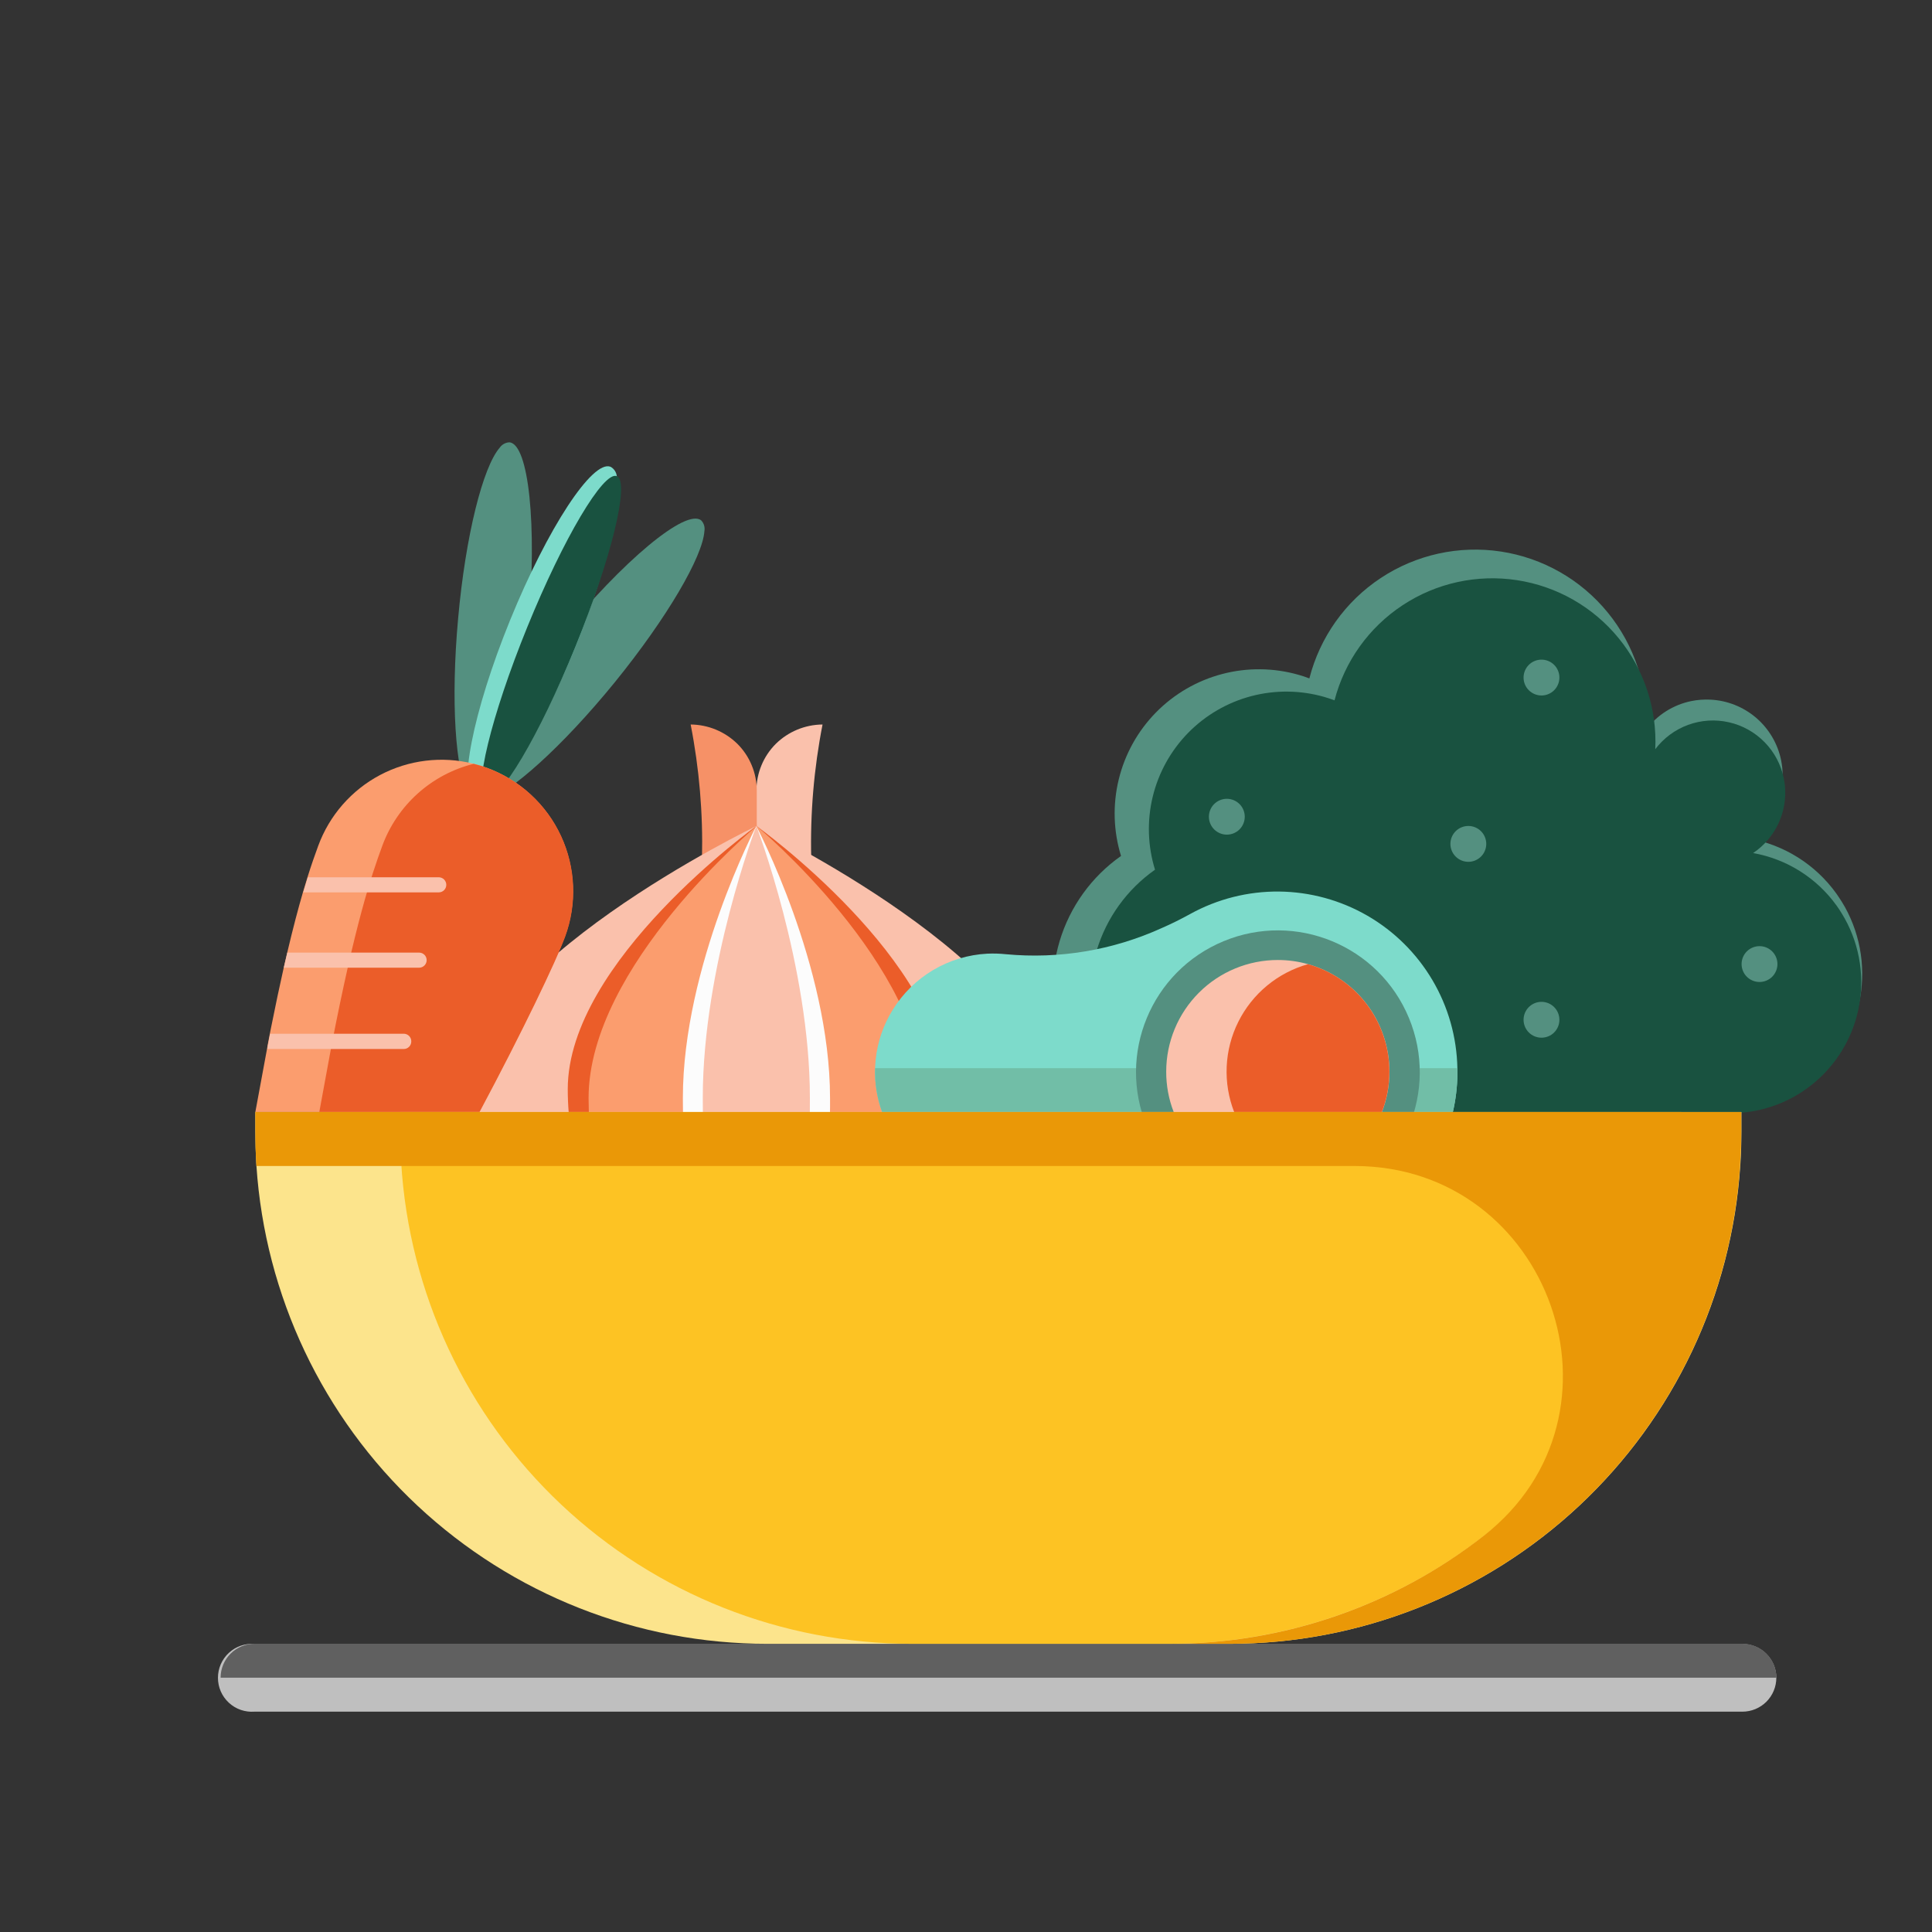 <svg width="91" height="91" viewBox="0 0 91 91" fill="none" xmlns="http://www.w3.org/2000/svg">
<rect x="0" y="0" width="91" height="91" fill="#333333" stroke="none"/>
<path d="M83.668 79.022C83.668 79.447 83.5 79.854 83.2 80.154C82.9 80.454 82.493 80.622 82.069 80.622H11.984C11.765 80.638 11.544 80.609 11.337 80.537C11.129 80.464 10.938 80.349 10.777 80.199C10.616 80.05 10.487 79.868 10.399 79.667C10.311 79.465 10.266 79.247 10.266 79.027C10.266 78.807 10.311 78.589 10.399 78.387C10.487 78.186 10.616 78.004 10.777 77.855C10.938 77.705 11.129 77.59 11.337 77.517C11.544 77.445 11.765 77.415 11.984 77.432H82.074C82.496 77.433 82.9 77.601 83.198 77.899C83.497 78.197 83.666 78.601 83.668 79.022Z" fill="#BFBFBF"/>
<path d="M83.671 79.023H10.391C10.391 78.598 10.559 78.192 10.859 77.891C11.159 77.591 11.566 77.423 11.99 77.423H82.076C82.499 77.424 82.905 77.594 83.204 77.893C83.503 78.193 83.671 78.599 83.671 79.023Z" fill="#606060"/>
<path d="M38.21 40.424C38.158 38.311 38.337 36.199 38.743 34.125C37.918 34.132 37.129 34.459 36.541 35.037C36.252 35.326 36.022 35.669 35.866 36.047C35.709 36.425 35.629 36.83 35.629 37.239V40.422L38.21 40.424Z" fill="#FAC1AC"/>
<path d="M33.065 40.424C33.116 38.311 32.937 36.199 32.531 34.125C33.356 34.132 34.145 34.459 34.733 35.037C35.023 35.326 35.252 35.669 35.408 36.047C35.565 36.425 35.645 36.83 35.645 37.239V40.422L33.065 40.424Z" fill="#F69167"/>
<path d="M45.197 59.816C42.847 61.836 39.541 62.994 35.633 62.994C28.042 62.994 21.887 57.945 21.887 51.715C21.887 45.486 35.633 38.904 35.633 38.904C35.633 38.904 49.379 45.48 49.379 51.715C49.379 54.257 48.353 56.601 46.626 58.487" fill="#FAC1AC"/>
<path d="M41.809 59.132C40.291 61.087 38.154 62.205 35.629 62.205C30.723 62.205 26.742 57.321 26.742 51.298C26.742 45.274 35.629 38.904 35.629 38.904C35.629 38.904 44.516 45.273 44.516 51.298C44.535 53.602 43.92 55.868 42.738 57.847" fill="#EB5D29"/>
<path d="M41.136 59.816C39.784 61.835 37.88 62.994 35.627 62.994C31.26 62.994 27.723 57.941 27.723 51.721C27.723 45.5 35.637 38.909 35.637 38.909C35.637 38.909 43.541 45.487 43.541 51.721C43.541 54.262 42.951 56.606 41.956 58.492" fill="#FB9D6E"/>
<path d="M38.029 59.816C37.437 61.835 36.607 62.994 35.623 62.994C33.718 62.994 32.164 57.941 32.164 51.721C32.164 45.5 35.623 38.909 35.623 38.909C35.623 38.909 39.096 45.487 39.096 51.721C39.115 53.996 38.883 56.267 38.403 58.492" fill="#FCFCFC"/>
<path d="M37.381 59.816C36.95 61.836 36.343 62.994 35.625 62.994C34.232 62.994 33.102 57.945 33.102 51.715C33.102 45.486 35.625 38.904 35.625 38.904C35.625 38.904 38.147 45.48 38.147 51.715C38.163 53.983 37.994 56.247 37.643 58.487" fill="#FAC1AC"/>
<path d="M85.017 51.13C83.936 51.912 82.639 52.338 81.306 52.35L58.179 53.967C56.502 54.2 54.795 53.862 53.333 53.008C51.871 52.154 50.739 50.833 50.119 49.258C49.498 47.683 49.426 45.944 49.912 44.323C50.399 42.701 51.417 41.29 52.802 40.317C52.442 39.147 52.405 37.902 52.694 36.713C52.983 35.523 53.588 34.434 54.445 33.56C55.302 32.686 56.379 32.06 57.562 31.748C58.746 31.436 59.992 31.449 61.168 31.786C61.346 31.834 61.51 31.892 61.673 31.955C62.168 30.017 63.365 28.331 65.033 27.227C66.701 26.123 68.719 25.678 70.697 25.979C72.674 26.28 74.469 27.306 75.732 28.857C76.996 30.407 77.637 32.373 77.532 34.37C78.054 33.675 78.813 33.195 79.665 33.021C79.957 32.962 80.256 32.94 80.554 32.954C81.349 32.99 82.109 33.291 82.714 33.807C83.319 34.325 83.734 35.029 83.893 35.808C83.915 35.922 83.933 36.034 83.945 36.148C83.968 36.379 83.968 36.613 83.945 36.844C83.896 37.375 83.73 37.889 83.457 38.347C83.185 38.806 82.814 39.198 82.37 39.494C84.029 39.787 85.508 40.716 86.492 42.084C86.586 42.215 86.67 42.349 86.757 42.484C86.806 42.564 86.853 42.642 86.899 42.724C87.669 44.112 87.903 45.735 87.556 47.285C87.21 48.835 86.306 50.203 85.017 51.13Z" fill="#549080"/>
<path d="M85.11 51.267C84.079 52.014 82.841 52.42 81.568 52.431L59.529 53.972C57.931 54.194 56.305 53.872 54.912 53.058C53.519 52.244 52.44 50.986 51.849 49.485C51.257 47.984 51.187 46.328 51.651 44.782C52.114 43.237 53.083 41.892 54.403 40.964C54.058 39.849 54.021 38.661 54.295 37.526C54.57 36.391 55.147 35.352 55.964 34.518C56.782 33.684 57.809 33.087 58.938 32.789C60.067 32.492 61.256 32.505 62.378 32.827C62.541 32.874 62.701 32.929 62.858 32.987C63.336 31.148 64.479 29.551 66.066 28.506C67.652 27.46 69.571 27.04 71.449 27.326C73.328 27.612 75.034 28.585 76.237 30.055C77.441 31.526 78.056 33.391 77.965 35.289C78.36 34.766 78.898 34.367 79.514 34.142C80.13 33.917 80.799 33.875 81.438 34.021C82.078 34.166 82.662 34.493 83.12 34.963C83.578 35.432 83.891 36.024 84.02 36.666C84.042 36.775 84.06 36.883 84.07 36.992C84.134 37.609 84.028 38.232 83.764 38.794C83.501 39.355 83.089 39.835 82.574 40.18C84.154 40.46 85.562 41.345 86.5 42.647C86.591 42.773 86.678 42.901 86.752 43.029C86.8 43.104 86.845 43.181 86.887 43.257C87.623 44.578 87.849 46.123 87.521 47.6C87.194 49.076 86.336 50.381 85.11 51.267Z" fill="#195240"/>
<path d="M72.606 48.877C72.382 48.877 72.167 48.788 72.009 48.63C71.851 48.471 71.762 48.257 71.762 48.033C71.762 47.809 71.851 47.594 72.009 47.436C72.167 47.277 72.382 47.188 72.606 47.188C72.83 47.188 73.045 47.277 73.203 47.436C73.361 47.594 73.45 47.809 73.45 48.033C73.45 48.144 73.429 48.254 73.386 48.356C73.344 48.459 73.282 48.552 73.203 48.63C73.125 48.709 73.032 48.771 72.929 48.813C72.827 48.855 72.717 48.877 72.606 48.877Z" fill="#549080"/>
<path d="M69.161 40.593C68.937 40.593 68.722 40.504 68.564 40.345C68.405 40.187 68.316 39.972 68.316 39.748C68.316 39.525 68.405 39.31 68.564 39.151C68.722 38.993 68.937 38.904 69.161 38.904C69.385 38.904 69.599 38.993 69.758 39.151C69.916 39.31 70.005 39.525 70.005 39.748C70.005 39.972 69.916 40.187 69.758 40.345C69.599 40.504 69.385 40.593 69.161 40.593Z" fill="#549080"/>
<path d="M82.876 46.253C82.652 46.253 82.437 46.164 82.278 46.006C82.12 45.848 82.031 45.633 82.031 45.409C82.031 45.185 82.12 44.971 82.278 44.812C82.437 44.654 82.652 44.565 82.876 44.565C83.099 44.565 83.314 44.654 83.472 44.812C83.631 44.971 83.72 45.185 83.72 45.409C83.72 45.633 83.631 45.848 83.472 46.006C83.314 46.164 83.099 46.253 82.876 46.253Z" fill="#549080"/>
<path d="M72.606 32.758C72.382 32.758 72.167 32.669 72.009 32.511C71.851 32.353 71.762 32.138 71.762 31.914C71.762 31.69 71.851 31.475 72.009 31.317C72.167 31.159 72.382 31.07 72.606 31.07C72.717 31.07 72.827 31.091 72.929 31.134C73.032 31.176 73.125 31.238 73.203 31.317C73.282 31.395 73.344 31.488 73.386 31.591C73.429 31.693 73.45 31.803 73.45 31.914C73.45 32.138 73.361 32.353 73.203 32.511C73.045 32.669 72.83 32.758 72.606 32.758Z" fill="#549080"/>
<path d="M57.786 39.313C57.562 39.313 57.347 39.224 57.189 39.066C57.03 38.907 56.941 38.693 56.941 38.469C56.941 38.245 57.03 38.03 57.189 37.872C57.347 37.714 57.562 37.625 57.786 37.625C58.01 37.625 58.224 37.714 58.383 37.872C58.541 38.03 58.63 38.245 58.63 38.469C58.63 38.693 58.541 38.907 58.383 39.066C58.224 39.224 58.01 39.313 57.786 39.313Z" fill="#549080"/>
<path d="M68.647 50.606C68.638 51.205 68.566 51.801 68.43 52.384H41.55C41.263 51.595 41.158 50.752 41.244 49.916C41.33 49.081 41.605 48.277 42.048 47.564C42.521 46.795 43.174 46.153 43.95 45.692C44.727 45.231 45.603 44.966 46.505 44.919C46.793 44.906 47.081 44.914 47.367 44.944C49.882 45.183 52.416 44.759 54.717 43.714C55.175 43.514 55.625 43.291 56.066 43.047C57.345 42.342 58.785 41.979 60.246 41.993C61.708 42.008 63.14 42.4 64.406 43.13C65.671 43.861 66.726 44.907 67.469 46.165C68.212 47.423 68.617 48.852 68.645 50.313C68.649 50.407 68.649 50.507 68.647 50.606Z" fill="#7DDBCB"/>
<path d="M68.647 50.606C68.638 51.205 68.566 51.801 68.431 52.384H41.55C41.308 51.721 41.195 51.018 41.218 50.313H68.646C68.649 50.407 68.649 50.507 68.647 50.606Z" fill="#71BEA7"/>
<path d="M62.747 56.677C66.156 55.265 67.775 51.356 66.363 47.948C64.951 44.539 61.042 42.92 57.633 44.332C54.224 45.744 52.606 49.652 54.018 53.061C55.43 56.47 59.338 58.089 62.747 56.677Z" fill="#549080"/>
<path d="M65.445 50.476C65.446 51.129 65.325 51.775 65.089 52.383H55.285C55.048 51.776 54.928 51.129 54.93 50.476C54.93 49.081 55.484 47.744 56.47 46.758C57.456 45.771 58.794 45.217 60.189 45.217C60.67 45.217 61.148 45.283 61.611 45.414C62.714 45.725 63.686 46.388 64.378 47.301C65.07 48.215 65.444 49.33 65.445 50.476Z" fill="#FAC1AC"/>
<path d="M65.441 50.476C65.442 51.129 65.322 51.776 65.085 52.383H58.133C57.866 51.7 57.746 50.968 57.779 50.236C57.812 49.503 57.998 48.785 58.326 48.129C58.653 47.473 59.114 46.892 59.679 46.425C60.244 45.957 60.901 45.613 61.607 45.414C62.711 45.725 63.682 46.388 64.374 47.301C65.066 48.215 65.441 49.33 65.441 50.476Z" fill="#EB5D29"/>
<path d="M28.965 32.127C26.494 35.163 24.011 37.388 22.851 37.697C22.766 37.731 22.675 37.744 22.584 37.736C22.494 37.728 22.407 37.698 22.33 37.65C21.619 37.07 23.435 33.661 26.389 30.032C29.343 26.402 32.315 23.932 33.028 24.511C33.09 24.577 33.137 24.656 33.163 24.743C33.189 24.83 33.195 24.922 33.179 25.011C33.104 26.21 31.426 29.093 28.965 32.127Z" fill="#549080"/>
<path d="M21.579 29.124C21.224 33.021 21.449 36.349 22.064 37.379C22.101 37.463 22.157 37.536 22.228 37.594C22.299 37.651 22.382 37.691 22.471 37.71C23.385 37.792 24.466 34.082 24.885 29.422C25.305 24.762 24.905 20.918 23.996 20.834C23.905 20.837 23.817 20.862 23.737 20.906C23.657 20.95 23.589 21.011 23.538 21.086C22.747 21.991 21.929 25.226 21.579 29.124Z" fill="#549080"/>
<path d="M27.103 30.463C25.628 34.089 23.904 36.944 22.883 37.573C22.813 37.63 22.729 37.669 22.64 37.688C22.551 37.706 22.459 37.704 22.372 37.679C21.522 37.333 22.263 33.54 24.028 29.207C25.793 24.874 27.91 21.641 28.759 21.986C28.839 22.03 28.907 22.093 28.957 22.168C29.008 22.244 29.04 22.331 29.051 22.421C29.339 23.592 28.578 26.838 27.103 30.463Z" fill="#7DDBCB"/>
<path d="M27.102 30.464C28.805 26.28 29.678 22.682 29.052 22.427C28.426 22.172 26.537 25.357 24.834 29.541C23.131 33.725 22.258 37.323 22.884 37.578C23.511 37.833 25.399 34.648 27.102 30.464Z" fill="#195240"/>
<path d="M26.609 44.115C26.193 45.244 24.602 48.578 22.572 52.378H12.027L12.576 49.41L12.605 49.233L12.626 49.124C12.655 48.977 12.683 48.833 12.71 48.69C12.729 48.596 12.747 48.504 12.765 48.413C12.978 47.347 13.177 46.408 13.364 45.58C13.421 45.333 13.476 45.097 13.529 44.869C13.803 43.707 14.048 42.786 14.269 42.025C14.343 41.77 14.414 41.535 14.484 41.315C14.672 40.715 14.839 40.248 14.99 39.836C15.517 38.404 16.554 37.218 17.902 36.504C19.251 35.791 20.815 35.6 22.295 35.97C22.511 36.023 22.724 36.088 22.933 36.166C23.697 36.446 24.398 36.874 24.996 37.425C25.594 37.976 26.078 38.64 26.419 39.379C26.761 40.117 26.953 40.915 26.985 41.728C27.018 42.541 26.89 43.352 26.609 44.115Z" fill="#FB9D6E"/>
<path d="M26.622 44.115C26.206 45.244 24.615 48.578 22.586 52.378H15.039L15.618 49.232C16.713 43.577 17.474 41.284 18.005 39.843C18.353 38.895 18.927 38.048 19.678 37.374C20.428 36.7 21.333 36.22 22.312 35.977C22.528 36.029 22.741 36.095 22.95 36.172C24.49 36.739 25.742 37.894 26.431 39.383C27.119 40.873 27.188 42.575 26.622 44.115Z" fill="#EB5D29"/>
<path d="M21.021 41.677C21.021 41.771 20.984 41.861 20.917 41.928C20.851 41.995 20.76 42.032 20.666 42.032H14.285C14.36 41.776 14.431 41.542 14.5 41.321H20.666C20.712 41.321 20.759 41.331 20.802 41.348C20.845 41.366 20.884 41.392 20.917 41.425C20.95 41.458 20.976 41.498 20.994 41.541C21.012 41.584 21.021 41.63 21.021 41.677Z" fill="#FAC1AC"/>
<path d="M19.372 49.055C19.372 49.149 19.335 49.239 19.268 49.306C19.201 49.373 19.111 49.41 19.017 49.41H12.59L12.618 49.232L12.64 49.124C12.668 48.977 12.697 48.833 12.723 48.69H19.017C19.064 48.69 19.111 48.7 19.155 48.718C19.199 48.737 19.238 48.764 19.271 48.797C19.304 48.831 19.33 48.872 19.348 48.916C19.365 48.96 19.373 49.007 19.372 49.055Z" fill="#FAC1AC"/>
<path d="M20.096 45.224C20.096 45.319 20.059 45.409 19.992 45.476C19.925 45.542 19.835 45.58 19.741 45.58H13.367C13.424 45.333 13.479 45.096 13.533 44.869H19.741C19.835 44.869 19.925 44.907 19.992 44.973C20.059 45.04 20.096 45.13 20.096 45.224Z" fill="#FAC1AC"/>
<path d="M82.023 52.378V53.32C82.023 53.858 82.005 54.391 81.969 54.92C81.563 61.023 78.852 66.744 74.385 70.923C69.918 75.102 64.03 77.427 57.913 77.426H36.144C30.026 77.428 24.136 75.103 19.668 70.925C15.199 66.746 12.486 61.024 12.079 54.92L12.068 54.755C12.041 54.281 12.027 53.801 12.027 53.317V52.378H82.023Z" fill="#FCE48C"/>
<path d="M79.189 53.32V52.378H18.855V53.32C18.855 53.801 18.869 54.281 18.896 54.758C19.265 60.892 21.961 66.654 26.434 70.867C30.907 75.08 36.82 77.426 42.965 77.426H55.08C61.473 77.426 67.605 74.887 72.126 70.366C76.648 65.845 79.188 59.714 79.189 53.32Z" fill="#FDC323"/>
<path d="M82.003 54.053C82.003 53.807 82.016 53.564 82.016 53.317V52.378H12.027V53.32C12.027 53.853 12.045 54.387 12.077 54.92H63.792C73.035 54.92 77.178 66.64 69.896 72.329C65.663 75.64 60.441 77.435 55.068 77.426H57.911C64.027 77.425 69.913 75.099 74.379 70.921C78.844 66.742 81.554 61.022 81.96 54.92C81.96 54.895 81.96 54.868 81.96 54.843C81.973 54.644 81.984 54.445 81.991 54.244C81.998 54.181 82.001 54.117 82.003 54.053Z" fill="#EA9807"/>
</svg>
